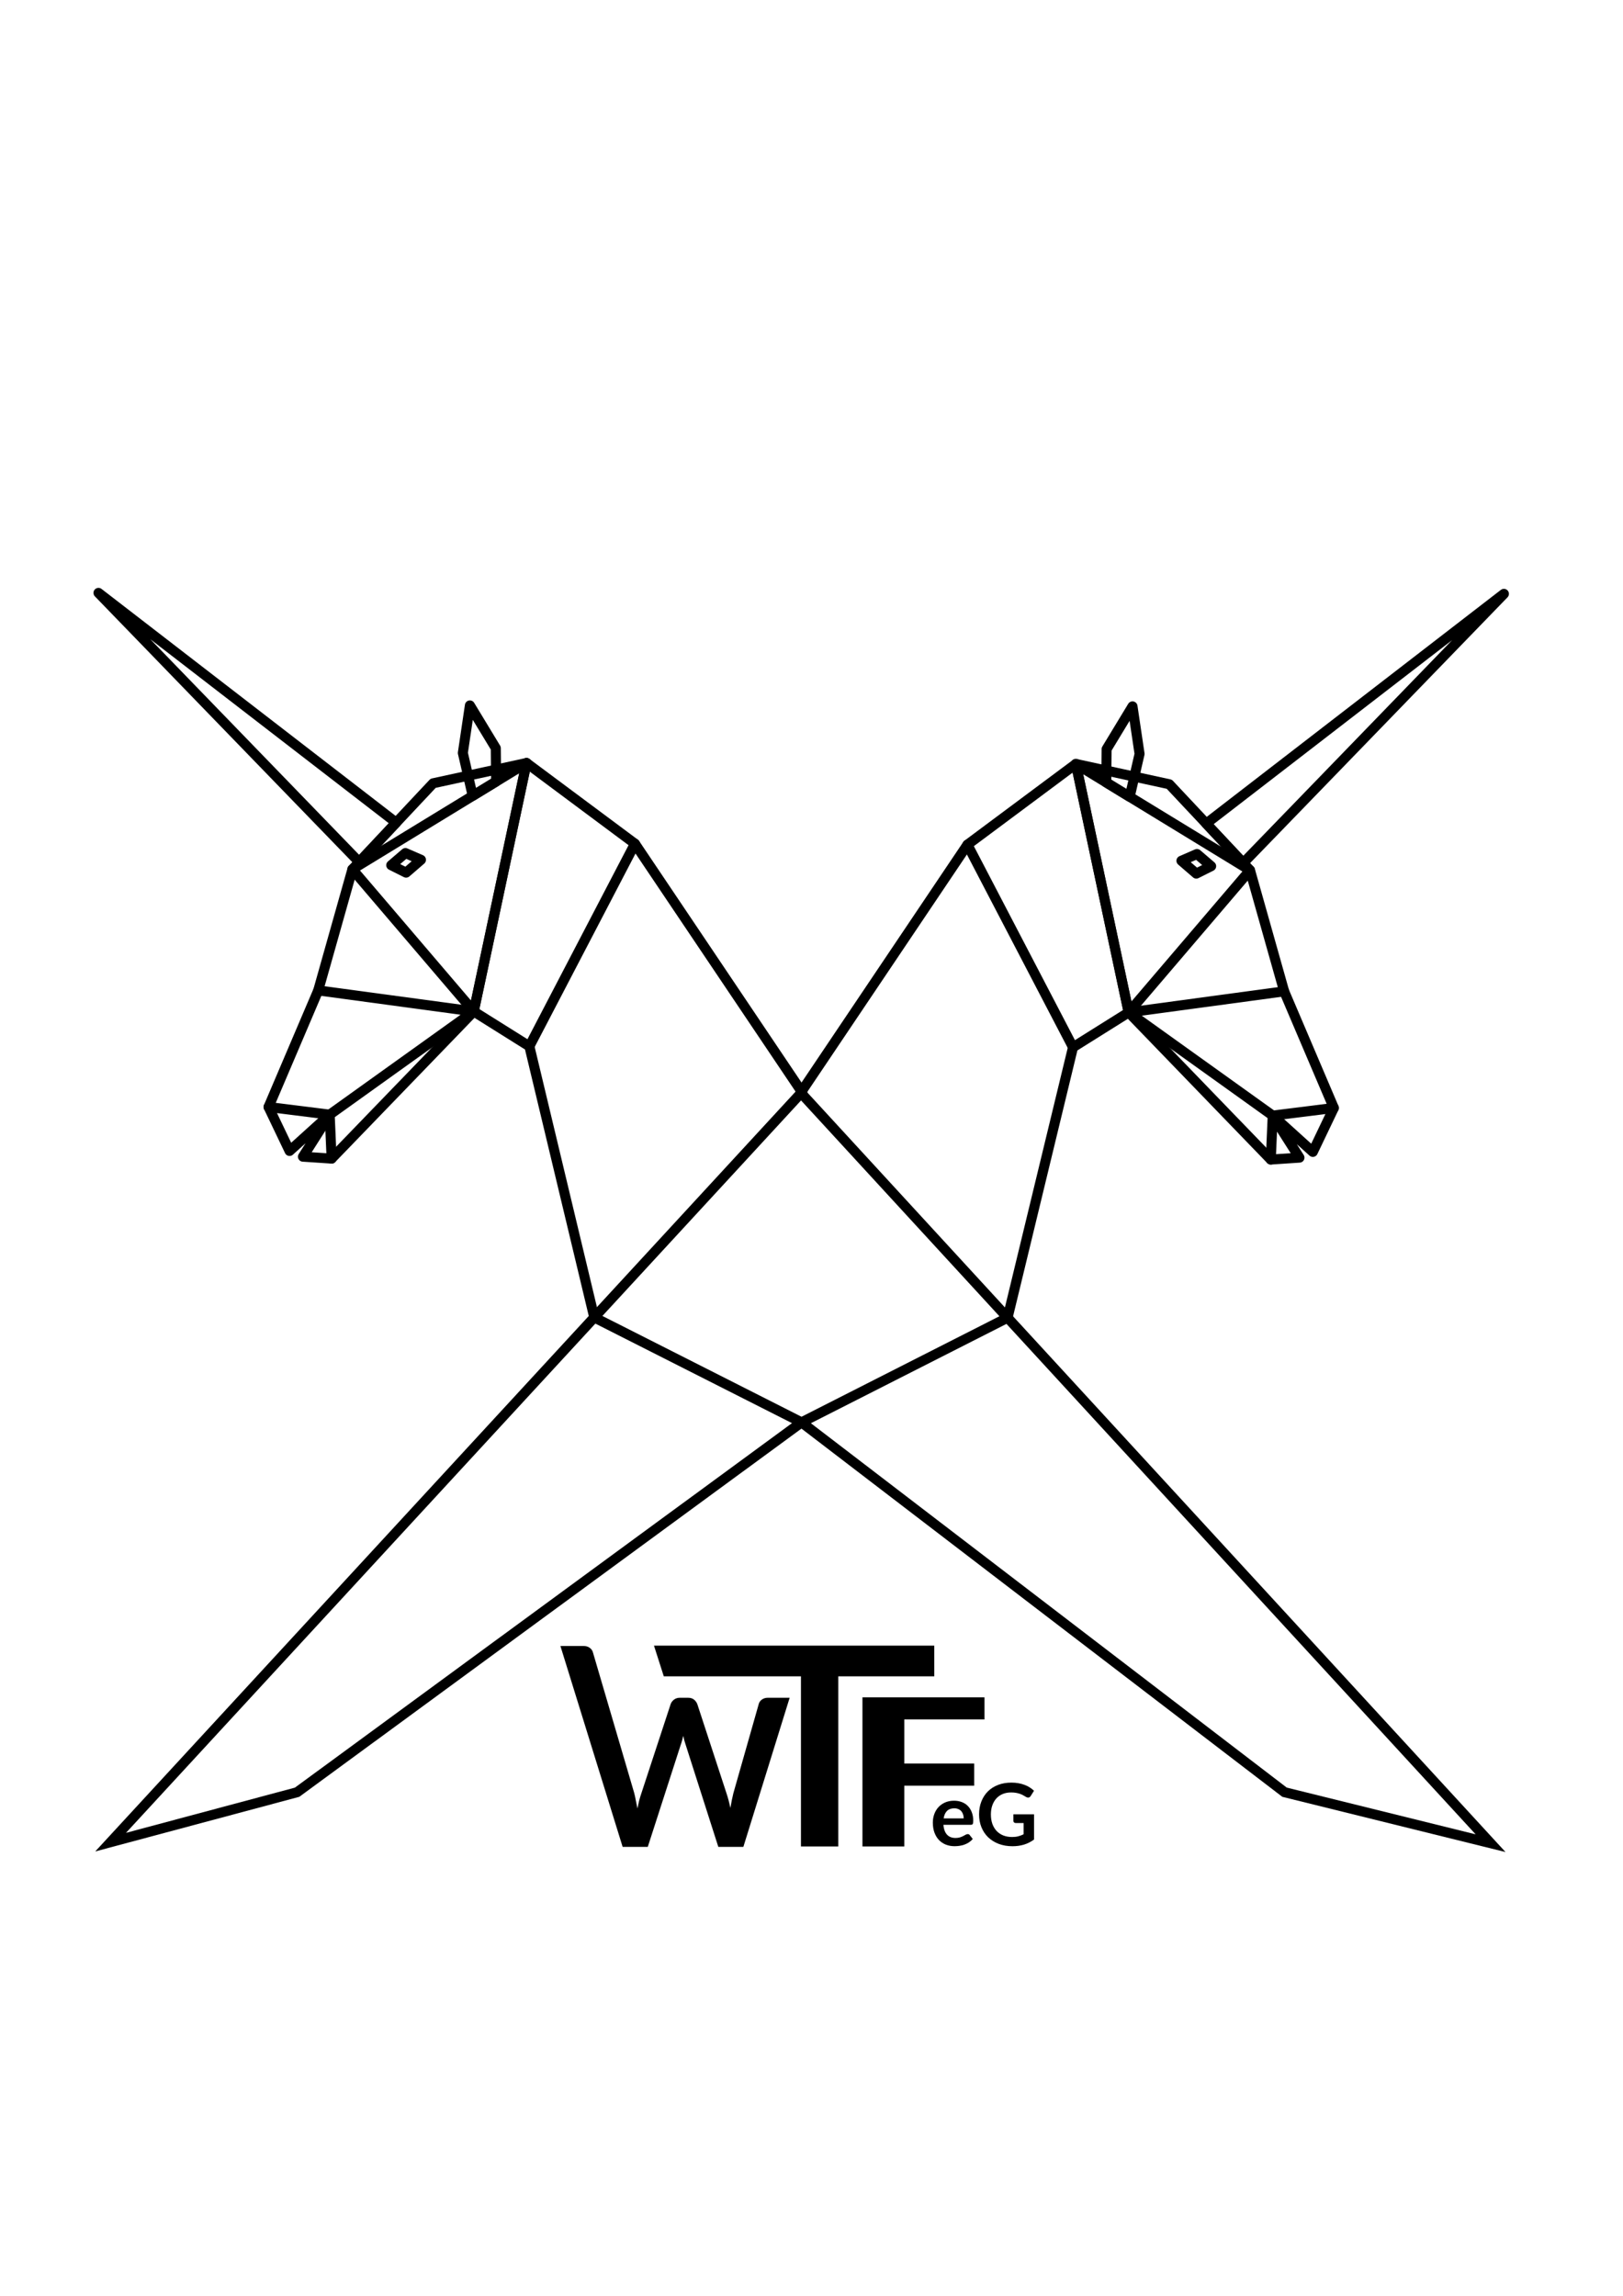 <?xml version="1.0" encoding="UTF-8" standalone="no"?>
<svg
   xmlns:dc="http://purl.org/dc/elements/1.1/"
   xmlns:cc="http://creativecommons.org/ns#"
   xmlns:rdf="http://www.w3.org/1999/02/22-rdf-syntax-ns#"
   xmlns:svg="http://www.w3.org/2000/svg"
   xmlns="http://www.w3.org/2000/svg"
   style="enable-background:new"
   id="svg8"
   version="1.1"
   viewBox="0 0 210 297"
   height="297mm"
   width="210mm">
  <title
     id="title868">Werkkooperative der Technikfreundinnen e.G.</title>
  <defs
     id="defs2">
    <filter
       id="filter862"
       style="color-interpolation-filters:sRGB">
      <feBlend
         id="feBlend864"
         in2="BackgroundImage"
         mode="darken" />
    </filter>
    <filter
       style="color-interpolation-filters:sRGB"
       id="filter886">
      <feBlend
         mode="color-dodge"
         in2="BackgroundImage"
         id="feBlend888" />
    </filter>
  </defs>
  <g
     style="filter:url(#filter862)"
     transform="translate(-14.275,144.201)"
     id="layer1">
    <path
       style="fill:none;stroke:#000000;stroke-width:1.295;stroke-linecap:round;stroke-linejoin:round;stroke-miterlimit:4;stroke-dasharray:none;stroke-opacity:1"
       d="M 91.165,26.228 82.771,-8.843 75.573,-13.353 57.181,5.683 53.473,5.435 56.934,-0.004 51.742,4.694 49.022,-0.993 55.451,-16.075 l 4.42,-15.669 10.446,-11.126 12.084,-2.627 14.031,10.446 21.572,32.08"
       id="path3779" />
    <path
       style="fill:none;stroke:#000000;stroke-width:1.295;stroke-linecap:round;stroke-linejoin:round;stroke-miterlimit:4;stroke-dasharray:none;stroke-opacity:1"
       d="M 65.538,-37.781 27.017,-67.502 60.749,-32.68 Z"
       id="path3781" />
    <path
       style="fill:none;stroke:#000000;stroke-width:1.295;stroke-linecap:round;stroke-linejoin:round;stroke-miterlimit:4;stroke-dasharray:none;stroke-opacity:1"
       d="m 78.469,-43.097 -0.042,-4.316 -3.353,-5.532 -0.912,6.15 1.275,5.549 z"
       id="path3783" />
    <path
       style="fill:none;stroke:#000000;stroke-width:1.295;stroke-linecap:round;stroke-linejoin:round;stroke-miterlimit:4;stroke-dasharray:none;stroke-opacity:1"
       d="M 75.573,-13.353 59.87,-31.744 82.401,-45.497 Z"
       id="path3785" />
    <path
       style="fill:none;stroke:#000000;stroke-width:1.295;stroke-linecap:round;stroke-linejoin:round;stroke-miterlimit:4;stroke-dasharray:none;stroke-opacity:1"
       d="m 68.744,-32.972 -2.011,-0.874 -1.836,1.573 1.923,0.962 z"
       id="path3787" />
    <path
       style="fill:none;stroke:#000000;stroke-width:1.295;stroke-linecap:round;stroke-linejoin:round;stroke-miterlimit:4;stroke-dasharray:none;stroke-opacity:1"
       d="M 56.934,-0.004 49.022,-0.993"
       id="path3789" />
    <path
       style="fill:none;stroke:#000000;stroke-width:1.295;stroke-linecap:round;stroke-linejoin:round;stroke-miterlimit:4;stroke-dasharray:none;stroke-opacity:1"
       d="M 57.181,5.683 56.934,-0.004 75.573,-13.353 55.451,-16.075"
       id="path3791" />
    <path
       style="fill:none;stroke:#000000;stroke-width:1.295;stroke-linecap:round;stroke-linejoin:round;stroke-miterlimit:4;stroke-dasharray:none;stroke-opacity:1"
       d="m 82.401,-45.497 -6.827,32.145"
       id="path3793" />
    <path
       style="fill:none;stroke:#000000;stroke-width:1.295;stroke-linecap:round;stroke-linejoin:round;stroke-miterlimit:4;stroke-dasharray:none;stroke-opacity:1"
       d="M 96.432,-35.051 82.771,-8.843"
       id="path3795" />
    <path
       id="path890"
       d="m 117.88,-2.847 89.26,97.092 -26.658,-6.595 L 117.984,39.804 91.165,26.228"
       style="fill:none;stroke:#000000;stroke-width:1.295;stroke-linecap:round;stroke-linejoin:miter;stroke-miterlimit:4;stroke-dasharray:none;stroke-opacity:1" />
    <path
       id="path3855"
       d="m 144.646,26.267 8.467,-34.987 7.198,-4.51 18.392,19.035 3.709,-0.247 -3.461,-5.439 5.192,4.698 2.72,-5.687 -6.428,-15.082 -4.42,-15.669 -10.446,-11.126 -12.084,-2.627 -14.031,10.446 -21.572,32.08"
       style="fill:none;stroke:#000000;stroke-width:1.295;stroke-linecap:round;stroke-linejoin:round;stroke-miterlimit:4;stroke-dasharray:none;stroke-opacity:1" />
    <path
       id="path3857"
       d="m 170.346,-37.657 38.521,-29.721 -33.732,34.822 z"
       style="fill:none;stroke:#000000;stroke-width:1.295;stroke-linecap:round;stroke-linejoin:round;stroke-miterlimit:4;stroke-dasharray:none;stroke-opacity:1" />
    <path
       id="path3859"
       d="m 157.416,-42.973 0.042,-4.316 3.353,-5.532 0.912,6.15 -1.275,5.549 z"
       style="fill:none;stroke:#000000;stroke-width:1.295;stroke-linecap:round;stroke-linejoin:round;stroke-miterlimit:4;stroke-dasharray:none;stroke-opacity:1" />
    <path
       id="path3861"
       d="M 160.311,-13.229 176.014,-31.62 153.484,-45.374 Z"
       style="fill:none;stroke:#000000;stroke-width:1.295;stroke-linecap:round;stroke-linejoin:round;stroke-miterlimit:4;stroke-dasharray:none;stroke-opacity:1" />
    <path
       id="path3863"
       d="m 169.151,-33.722 1.836,1.573 -1.923,0.962 -1.923,-1.661 z"
       style="fill:none;stroke:#000000;stroke-width:1.295;stroke-linecap:round;stroke-linejoin:round;stroke-miterlimit:4;stroke-dasharray:none;stroke-opacity:1" />
    <path
       id="path3865"
       d="m 178.95,0.12 7.912,-0.989"
       style="fill:none;stroke:#000000;stroke-width:1.295;stroke-linecap:round;stroke-linejoin:round;stroke-miterlimit:4;stroke-dasharray:none;stroke-opacity:1" />
    <path
       id="path3867"
       d="m 178.703,5.806 0.247,-5.687 -18.639,-13.349 20.122,-2.722"
       style="fill:none;stroke:#000000;stroke-width:1.295;stroke-linecap:round;stroke-linejoin:round;stroke-miterlimit:4;stroke-dasharray:none;stroke-opacity:1" />
    <path
       id="path3869"
       d="m 153.484,-45.374 6.827,32.145"
       style="fill:none;stroke:#000000;stroke-width:1.295;stroke-linecap:round;stroke-linejoin:round;stroke-miterlimit:4;stroke-dasharray:none;stroke-opacity:1" />
    <path
       id="path3871"
       d="m 139.453,-34.927 13.66,26.208"
       style="fill:none;stroke:#000000;stroke-width:1.295;stroke-linecap:round;stroke-linejoin:round;stroke-miterlimit:4;stroke-dasharray:none;stroke-opacity:1" />
    <path
       style="fill:none;stroke:#000000;stroke-width:1.295;stroke-linecap:round;stroke-linejoin:miter;stroke-miterlimit:4;stroke-dasharray:none;stroke-opacity:1"
       d="M 118.092,-2.982 28.587,94.111 52.717,87.651 117.984,39.804 144.646,26.267"
       id="path892" />
    <g
       transform="matrix(1.034,0,0,1.034,80.224,-98)"
       id="g1232">
      <path
         d="M 53.131,165.049 H 41.12 v 21.284 H 36.446 V 165.049 H 19.284 l -1.228,-3.84 h 35.074 z"
         style="font-style:normal;font-variant:normal;font-weight:bold;font-stretch:normal;font-size:10.583px;line-height:1.25;font-family:Lato;-inkscape-font-specification:'Lato Bold';letter-spacing:0px;word-spacing:0px;fill:#000000;fill-opacity:1;stroke:none;stroke-width:0.869;filter:url(#filter886)"
         id="path854" />
      <path
         d="m 49.379,170.442 v 5.521 h 8.746 v 2.773 h -8.746 v 7.597 h -5.237 v -18.652 h 15.273 v 2.76 z"
         style="font-style:normal;font-variant:normal;font-weight:bold;font-stretch:normal;font-size:10.583px;line-height:1.25;font-family:Lato;-inkscape-font-specification:'Lato Bold';letter-spacing:0px;word-spacing:0px;fill:#000000;fill-opacity:1;stroke:none;stroke-width:0.645;filter:url(#filter886)"
         id="path856" />
      <g
         transform="translate(-12.312,61.624)"
         id="text823"
         style="font-style:normal;font-variant:normal;font-weight:normal;font-stretch:normal;font-size:10.77px;line-height:1.25;font-family:'Tw Cen MT';-inkscape-font-specification:'Tw Cen MT, Normal';font-variant-ligatures:normal;font-variant-caps:normal;font-variant-numeric:normal;text-align:start;letter-spacing:0px;word-spacing:0px;writing-mode:lr-tb;text-anchor:start;fill:#000000;fill-opacity:1;stroke:none;stroke-width:0.269;filter:url(#filter886)"
         aria-label="eG">
        <path
           id="path833"
           style="font-style:normal;font-variant:normal;font-weight:bold;font-stretch:normal;font-family:Lato;-inkscape-font-specification:'Lato Bold';stroke-width:0.269"
           d="m 69.124,121.196 q 0,-0.258 -0.075,-0.485 -0.07,-0.232 -0.215,-0.404 -0.145,-0.172 -0.372,-0.269 -0.221,-0.102 -0.517,-0.102 -0.576,0 -0.91,0.328 -0.328,0.328 -0.42,0.932 z m -2.536,0.802 q 0.032,0.425 0.151,0.738 0.118,0.307 0.312,0.512 0.194,0.199 0.458,0.302 0.269,0.097 0.592,0.097 0.323,0 0.555,-0.075 0.237,-0.075 0.409,-0.167 0.178,-0.091 0.307,-0.167 0.135,-0.075 0.258,-0.075 0.167,0 0.248,0.124 l 0.382,0.485 q -0.221,0.258 -0.495,0.436 -0.275,0.172 -0.576,0.28 -0.296,0.102 -0.609,0.145 -0.307,0.043 -0.598,0.043 -0.576,0 -1.072,-0.188 -0.495,-0.194 -0.862,-0.565 -0.366,-0.377 -0.576,-0.926 -0.21,-0.555 -0.21,-1.282 0,-0.565 0.183,-1.061 0.183,-0.501 0.522,-0.867 0.345,-0.372 0.835,-0.587 0.495,-0.215 1.115,-0.215 0.522,0 0.964,0.167 0.442,0.167 0.759,0.49 0.318,0.318 0.495,0.786 0.183,0.463 0.183,1.061 0,0.302 -0.065,0.409 -0.065,0.102 -0.248,0.102 z" />
        <path
           id="path835"
           style="font-style:normal;font-variant:normal;font-weight:bold;font-stretch:normal;font-family:Lato;-inkscape-font-specification:'Lato Bold';stroke-width:0.269"
           d="m 77.928,120.69 v 3.15 q -0.592,0.436 -1.265,0.641 -0.668,0.199 -1.432,0.199 -0.953,0 -1.729,-0.296 -0.77,-0.296 -1.319,-0.824 -0.544,-0.528 -0.84,-1.26 -0.296,-0.732 -0.296,-1.599 0,-0.878 0.285,-1.61 0.285,-0.732 0.808,-1.26 0.528,-0.528 1.276,-0.819 0.749,-0.291 1.68,-0.291 0.474,0 0.883,0.075 0.415,0.075 0.765,0.21 0.355,0.129 0.646,0.318 0.291,0.188 0.533,0.415 l -0.415,0.657 q -0.097,0.156 -0.253,0.194 -0.156,0.032 -0.339,-0.081 -0.178,-0.102 -0.355,-0.205 -0.178,-0.102 -0.398,-0.178 -0.215,-0.075 -0.49,-0.124 -0.269,-0.049 -0.625,-0.049 -0.576,0 -1.045,0.194 -0.463,0.194 -0.792,0.555 -0.328,0.361 -0.506,0.867 -0.178,0.506 -0.178,1.131 0,0.668 0.188,1.195 0.194,0.522 0.539,0.889 0.35,0.361 0.84,0.555 0.49,0.188 1.093,0.188 0.431,0 0.77,-0.091 0.339,-0.091 0.662,-0.248 v -1.411 h -0.98 q -0.14,0 -0.221,-0.075 -0.075,-0.081 -0.075,-0.194 v -0.819 z" />
      </g>
      <g
         transform="matrix(2.438,0,0,2.438,-53.807,-87.621)"
         id="text879"
         style="font-style:normal;font-weight:normal;font-size:10.583px;line-height:1.25;font-family:sans-serif;letter-spacing:0px;word-spacing:0px;fill:#000000;fill-opacity:1;stroke:none;stroke-width:0.265;filter:url(#filter886)"
         aria-label="W">
        <path
           id="path881"
           style="font-style:normal;font-variant:normal;font-weight:bold;font-stretch:normal;font-family:Lato;-inkscape-font-specification:'Lato Bold';stroke-width:0.265"
           d="m 36.44,104.737 -2.376,7.652 h -1.286 l -1.672,-5.228 c -0.046,-0.127 -0.088,-0.282 -0.127,-0.466 -0.021,0.088 -0.042,0.171 -0.064,0.249 -0.021,0.078 -0.044,0.15 -0.069,0.217 l -1.688,5.228 H 27.867 L 24.674,102.081 h 1.191 c 0.123,0 0.226,0.03 0.307,0.09 0.085,0.057 0.141,0.134 0.169,0.233 l 2.124,7.233 c 0.028,0.113 0.055,0.236 0.079,0.37 0.028,0.131 0.056,0.268 0.085,0.413 0.028,-0.148 0.058,-0.288 0.09,-0.418 0.035,-0.131 0.072,-0.252 0.111,-0.365 l 1.503,-4.577 c 0.028,-0.081 0.083,-0.155 0.164,-0.222 0.085,-0.067 0.187,-0.101 0.307,-0.101 h 0.418 c 0.123,0 0.224,0.03 0.302,0.09 0.078,0.06 0.136,0.138 0.175,0.233 l 1.498,4.577 c 0.074,0.219 0.141,0.471 0.201,0.757 0.046,-0.279 0.097,-0.531 0.153,-0.757 l 1.302,-4.577 c 0.021,-0.088 0.074,-0.164 0.159,-0.228 0.088,-0.064 0.192,-0.095 0.312,-0.095 z" />
      </g>
    </g>
  </g>
  <g
     transform="translate(0,250.639)"
     id="layer2" />
</svg>
